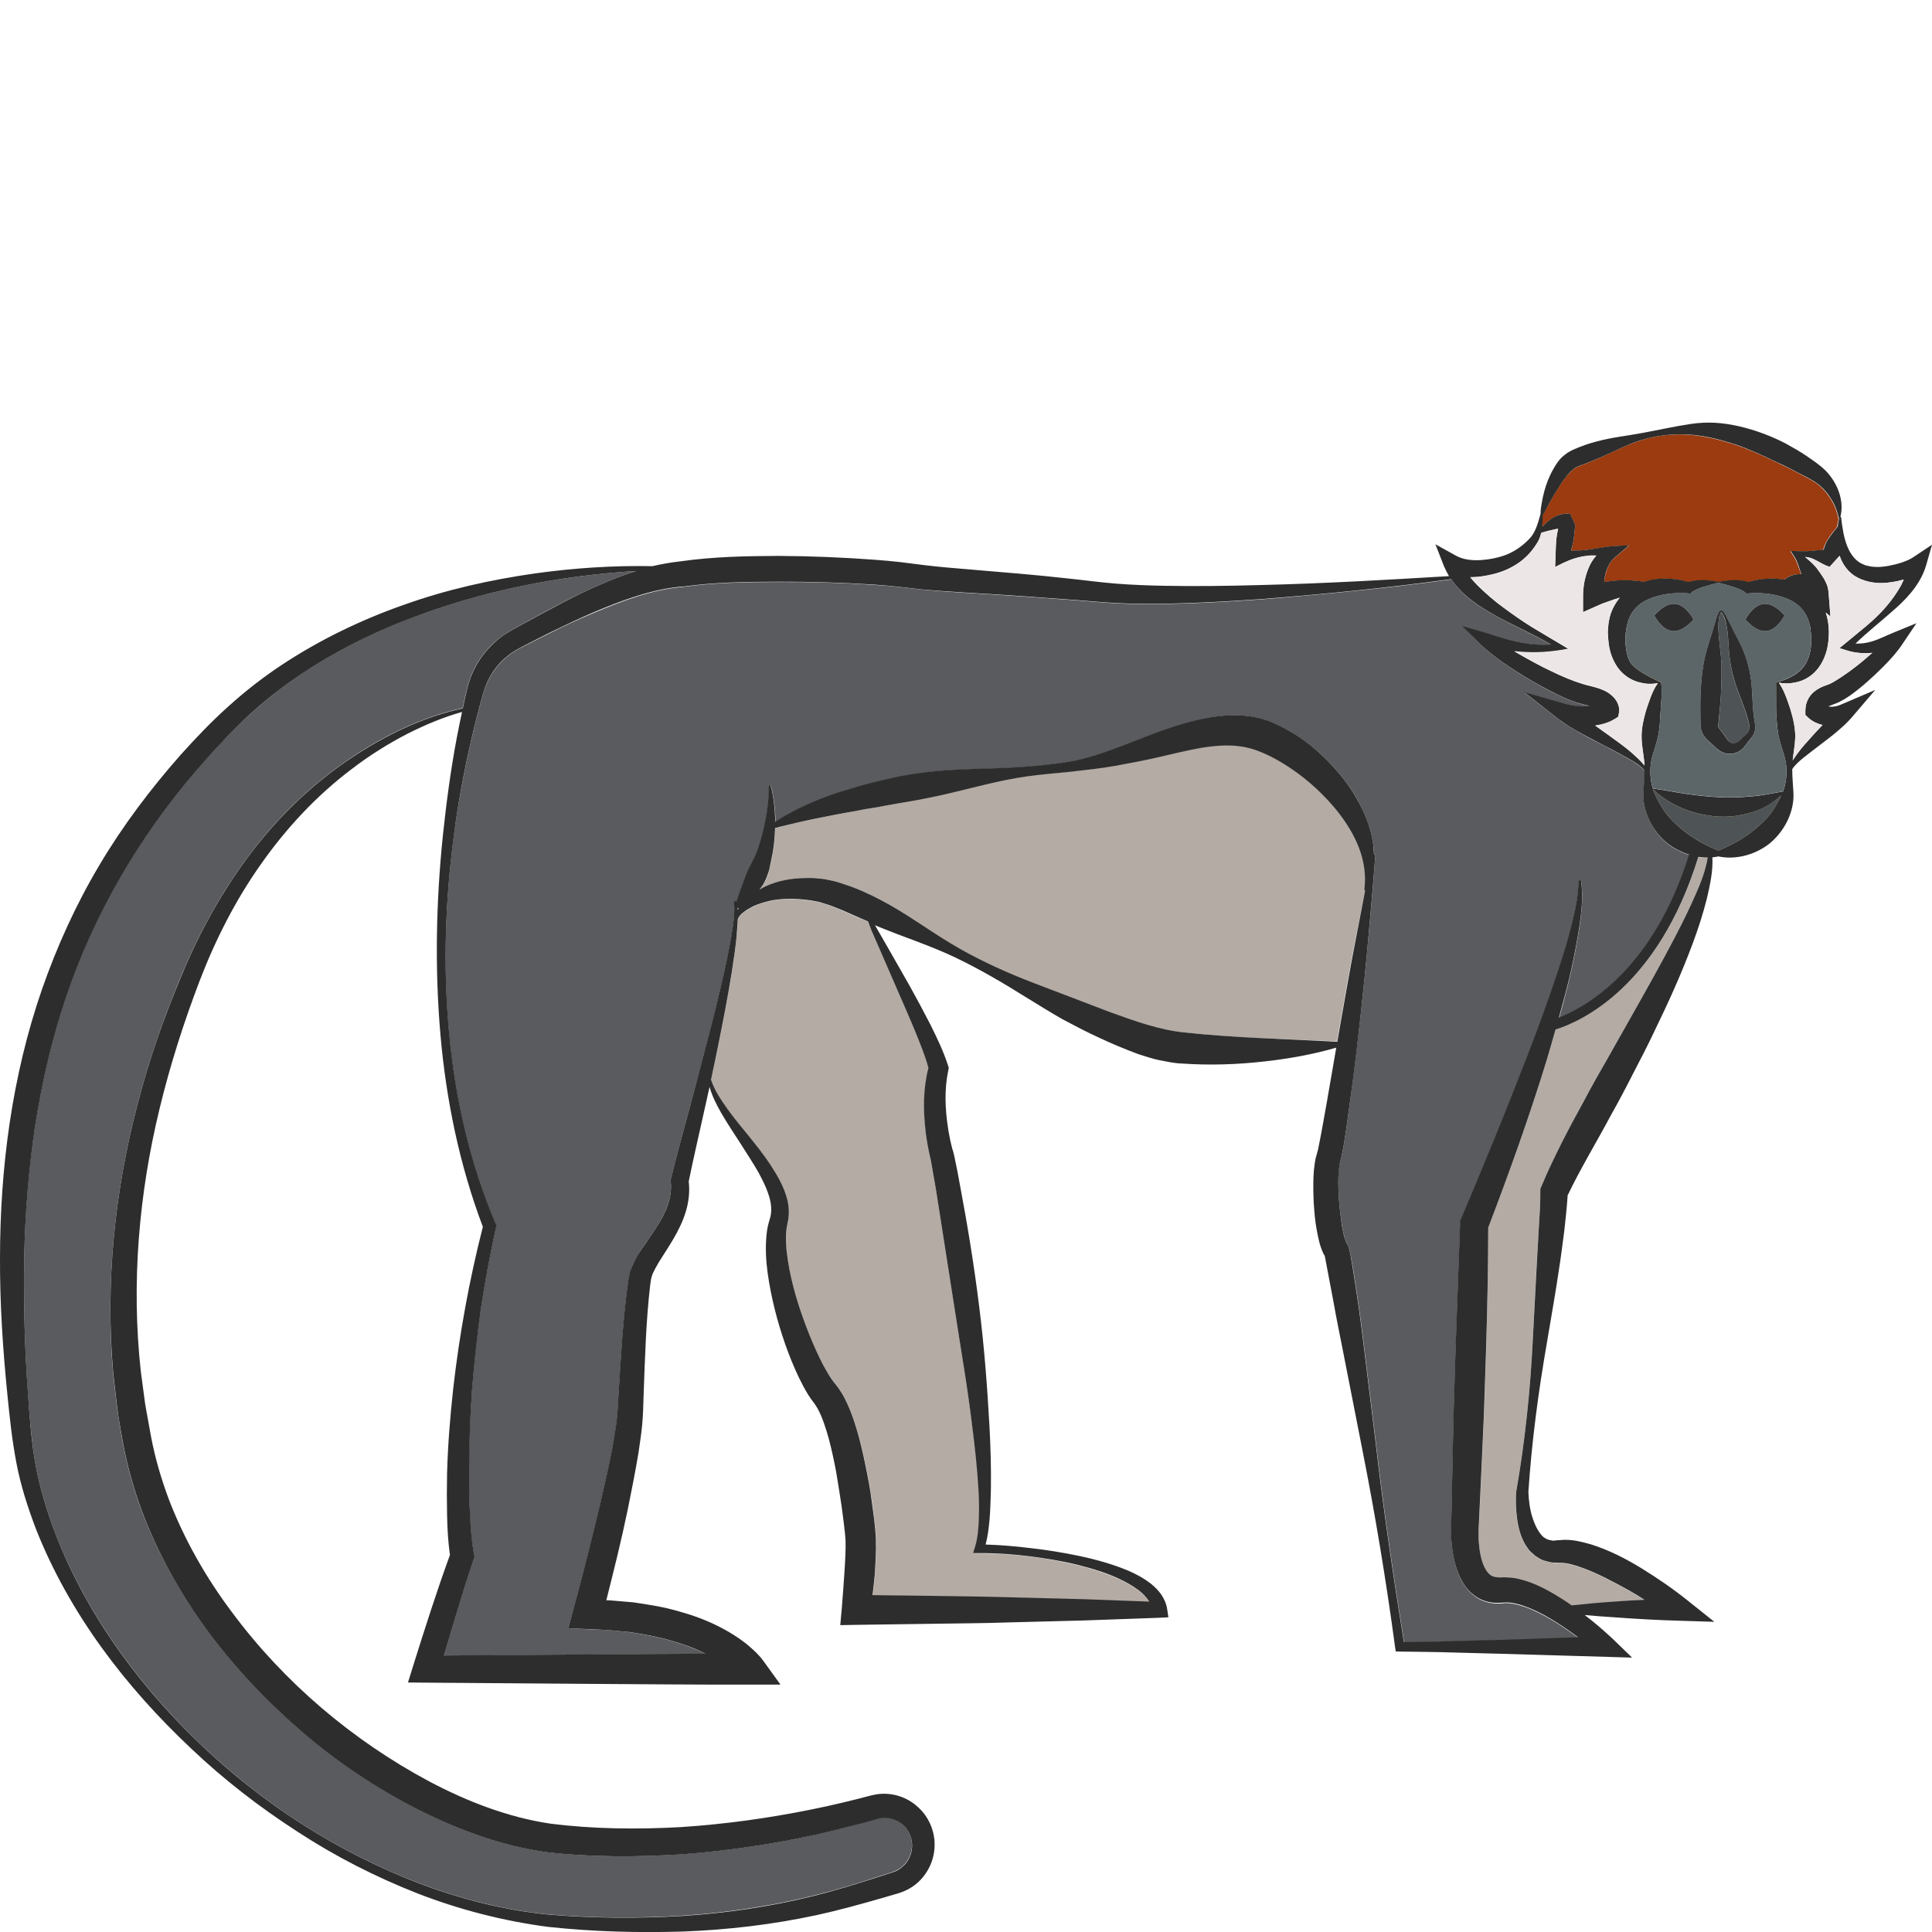 <?xml version="1.0" encoding="utf-8"?>
<!-- Generator: Adobe Illustrator 24.1.2, SVG Export Plug-In . SVG Version: 6.00 Build 0)  -->
<svg version="1.1" id="Layer_1" xmlns="http://www.w3.org/2000/svg" xmlns:xlink="http://www.w3.org/1999/xlink" x="0px" y="0px"
	 viewBox="0 0 128 128" style="enable-background:new 0 0 128 128;" xml:space="preserve">
<style type="text/css">
	.st0{fill:#EDBF7E;}
	.st1{fill:#595B5E;}
	.st2{fill:#B4ABA5;}
	.st3{fill:#9B3B0F;}
	.st4{fill:#4E5456;}
	.st5{fill:none;stroke:#2D2D2D;stroke-width:0;stroke-linecap:round;stroke-linejoin:round;}
	.st6{fill:#2D2D2D;}
	.st7{fill:#EDE6E6;}
	.st8{fill:#5C6568;}
</style>
<g>
	<path class="st0" d="M108.02,43.87c0.34,0.66,1.12,1.12,2.01,1.31C109.84,45.09,108.43,44.51,108.02,43.87z M110.05,45.19
		c0,0-0.01-0.01-0.02-0.01c-0.06,0.02-0.12,0.03-0.19,0.04c-0.37,0.52-0.61,1.3-0.8,1.88c0.19-0.57,0.41-1.15,0.78-1.66
		c0.02-0.03,0.07-0.04,0.1-0.02c0.01,0.01,0.02,0.03,0.02,0.05c0.1,0.63,0.09,1.21,0.07,1.81
		C110.03,46.68,110.15,45.82,110.05,45.19z M117.85,45.23c-0.07-0.01-0.13-0.02-0.19-0.04c0.02,0,0.01,0.74,0.01,1.38
		c0-0.36,0.02-0.72,0.08-1.1c0.01-0.04,0.04-0.07,0.08-0.06c0.02,0,0.03,0.01,0.04,0.03c0.28,0.37,0.47,0.79,0.63,1.2
		C118.34,46.15,118.13,45.62,117.85,45.23z"/>
	<path class="st0" d="M113.84,54.09c-1.61-0.08-3.17-0.7-4.32-1.8c0.01,0.04,0.02,0.09,0.04,0.13c0.21,0.52,0.48,0.98,0.77,1.4
		c0.3,0.42,0.68,0.76,1.07,1.08c0.68,0.59,1.5,1.06,2.46,1.45c0.96-0.39,1.77-0.86,2.46-1.45c0.39-0.33,0.76-0.67,1.07-1.08
		c0.24-0.34,0.45-0.72,0.64-1.13c-0.5,0.45-1.08,0.83-1.73,1.04C115.5,54.01,114.67,54.14,113.84,54.09z"/>
	<path class="st1" d="M2.29,96.66c0.23,1.43,0.63,2.84,1.11,4.21c1.97,5.51,5.49,10.44,9.71,14.52c4.24,4.09,9.29,7.35,14.77,9.42
		c2.74,1.03,5.61,1.75,8.51,2.03c2.91,0.24,5.86,0.26,8.78,0.08c2.92-0.19,5.82-0.62,8.65-1.31c1.42-0.35,2.81-0.77,4.21-1.23
		l1.06-0.34c0.27-0.09,0.5-0.21,0.7-0.39c0.4-0.35,0.64-0.89,0.63-1.41c0-0.52-0.24-1.05-0.64-1.39c-0.39-0.34-0.94-0.5-1.44-0.42
		c-0.2,0.03-0.63,0.17-0.98,0.26L56.29,121c-0.72,0.19-1.45,0.37-2.18,0.53c-2.92,0.66-5.89,1.08-8.88,1.31
		c-3,0.2-5.98,0.22-9.04-0.14c-3.08-0.43-5.97-1.53-8.67-2.91c-2.7-1.39-5.23-3.11-7.53-5.09c-2.31-1.97-4.41-4.19-6.23-6.64
		c-1.81-2.46-3.32-5.16-4.4-8.04c-0.53-1.44-0.95-2.95-1.23-4.45c-0.13-0.75-0.26-1.5-0.37-2.25l-0.26-2.26
		C6.96,84.99,7.6,78.88,9.14,73.05c0.75-2.92,1.77-5.76,2.92-8.53c1.17-2.78,2.63-5.45,4.45-7.86c1.8-2.42,3.99-4.55,6.45-6.25
		c2.34-1.61,4.92-2.89,7.69-3.5c0.1-0.44,0.19-0.88,0.3-1.32c0.28-1.17,0.93-2.26,1.85-3.07c0.44-0.4,1.02-0.74,1.47-0.98l1.43-0.79
		c0.96-0.52,1.93-1.04,2.93-1.51c1.13-0.53,2.3-1.03,3.52-1.41c-5.16,0.31-10.27,1.33-15.06,3.17c-2.73,1.04-5.34,2.39-7.72,4.06
		c-1.19,0.83-2.3,1.77-3.36,2.76l-0.77,0.76l-0.75,0.8c-0.51,0.53-0.98,1.09-1.47,1.63c-3.81,4.43-6.81,9.56-8.67,15.1
		c-0.93,2.77-1.59,5.63-2.04,8.52c-0.43,2.9-0.66,5.84-0.71,8.78c-0.04,2.95,0.03,5.9,0.24,8.85C1.95,93.75,2.07,95.25,2.29,96.66z"
		/>
	<path class="st2" d="M90.26,59.93c0.06-0.32,0.12-0.63,0.19-0.94c-0.04-0.02-0.05-0.06-0.05-0.1c0.24-1.96-0.64-3.68-1.74-5.12
		c-1.14-1.43-2.57-2.64-4.12-3.5c-0.39-0.21-0.78-0.4-1.18-0.55c-0.39-0.15-0.76-0.24-1.17-0.31c-0.81-0.12-1.7-0.04-2.61,0.11
		c-0.91,0.16-1.84,0.39-2.79,0.61c-0.95,0.23-1.92,0.41-2.9,0.58c-0.97,0.18-1.96,0.29-2.95,0.4c-0.99,0.1-1.95,0.16-2.91,0.31
		c-1.93,0.27-3.81,0.83-5.7,1.25c-0.94,0.21-1.89,0.4-2.84,0.55c-0.48,0.07-0.95,0.16-1.42,0.26c-0.48,0.08-0.95,0.16-1.42,0.25
		c-0.95,0.17-1.89,0.36-2.83,0.55c-0.47,0.11-0.94,0.2-1.41,0.32c-0.23,0.06-0.47,0.11-0.7,0.18l-0.35,0.09
		c-0.02,0.55-0.06,1.1-0.16,1.65c-0.06,0.37-0.14,0.75-0.23,1.13c-0.11,0.37-0.24,0.74-0.47,1.05c-0.05,0.09-0.12,0.16-0.18,0.25
		c0.12-0.07,0.24-0.14,0.36-0.2c0.9-0.43,1.9-0.59,2.88-0.58c0.25,0,0.49,0.02,0.73,0.04c0.24,0.01,0.49,0.06,0.74,0.12
		c0.52,0.11,0.94,0.29,1.4,0.44c0.88,0.32,1.71,0.74,2.5,1.19c1.59,0.91,3.05,2.02,4.63,2.9c1.58,0.89,3.23,1.64,4.92,2.28
		l5.03,1.92c1.67,0.61,3.32,1.19,4.92,1.34c3.31,0.37,6.7,0.44,10.15,0.59c0.34-1.93,0.67-3.86,1.03-5.79L90.26,59.93z"/>
	<path class="st3" d="M103.28,34.12c0.21-0.07,0.45-0.12,0.74-0.07l0.34,0.71c0.01-0.02-0.01,0.11-0.01,0.18l-0.03,0.28
		c-0.02,0.19-0.04,0.39-0.07,0.59c-0.04,0.23-0.09,0.45-0.17,0.68c0.35,0,0.7-0.01,1.04-0.06c0.29-0.04,0.57-0.07,0.86-0.12
		c0.29-0.05,0.58-0.1,0.9-0.12l1.07-0.06l-0.95,0.8c-0.34,0.28-0.5,0.65-0.63,1.1c-0.04,0.17-0.07,0.35-0.09,0.54
		c0.03-0.01,0.07-0.01,0.1-0.02c0.36-0.05,0.72-0.09,1.07-0.1c0.36-0.01,0.71,0,1.07,0.05c0.12,0.02,0.25,0.03,0.37,0.06
		c0.5-0.15,1.01-0.23,1.51-0.22c0.49,0.01,0.96,0.07,1.45,0.24c0.15-0.05,0.28-0.09,0.42-0.1c0.2-0.02,0.38-0.03,0.57-0.03
		c0.34,0.01,0.67,0.05,1,0.12c0.33-0.07,0.66-0.11,1-0.12c0.19,0,0.37,0,0.57,0.03c0.14,0.02,0.28,0.05,0.42,0.1
		c0.49-0.17,0.96-0.22,1.45-0.24c0.3-0.01,0.61,0.02,0.91,0.07c0.1-0.08,0.21-0.15,0.33-0.21c0.23-0.11,0.52-0.18,0.81-0.16
		c-0.06-0.16-0.12-0.33-0.18-0.49c-0.08-0.23-0.17-0.47-0.29-0.65l-0.25-0.39l0.39,0.01c0.41,0.01,0.81,0.01,1.23-0.04
		c0.19-0.02,0.38-0.04,0.56-0.05c0.01-0.03,0.02-0.06,0.02-0.09c0.07-0.22,0.16-0.4,0.26-0.57c0.1-0.17,0.21-0.33,0.33-0.48
		c0.11-0.14,0.23-0.27,0.31-0.39c0.03-0.18,0.06-0.35,0.1-0.52c-0.03,0,0.02,0-0.01,0l0-0.01l0-0.01l-0.01-0.02l-0.01-0.05
		l-0.02-0.09l-0.05-0.19c-0.03-0.12-0.07-0.24-0.12-0.36c-0.09-0.23-0.21-0.45-0.34-0.65c-0.26-0.4-0.58-0.75-0.95-1.01
		c-0.35-0.24-0.84-0.47-1.28-0.71c-0.45-0.23-0.9-0.46-1.36-0.67c-0.9-0.44-1.82-0.85-2.76-1.17c-0.95-0.3-1.9-0.54-2.9-0.63
		c-1.01-0.08-2.05,0.01-3.04,0.29c-1,0.27-1.92,0.76-2.86,1.18c-0.47,0.21-0.94,0.4-1.42,0.58c-0.14,0.05-0.2,0.09-0.27,0.12
		c-0.07,0.04-0.15,0.1-0.23,0.16c-0.15,0.14-0.31,0.3-0.46,0.49c-0.29,0.37-0.56,0.8-0.81,1.24l-0.38,0.68l-0.19,0.34l-0.09,0.17
		l-0.05,0.09l-0.02,0.03c0,0.25-0.01,0.51-0.04,0.78c0.17-0.2,0.35-0.38,0.57-0.53C102.9,34.29,103.08,34.2,103.28,34.12z"/>
	<path class="st4" d="M113.86,47.94c-0.01,0.14-0.02,0.1-0.01,0.16c0,0.03,0.01,0.07,0.02,0.1c0,0.01,0.07,0.11,0.14,0.19l0.19,0.25
		c0.11,0.15,0.27,0.39,0.3,0.44c0.07,0.08,0.18,0.14,0.3,0.16c0.13,0.01,0.26-0.02,0.38-0.12c0.16-0.14,0.31-0.28,0.46-0.42
		c0.16-0.14,0.23-0.25,0.26-0.42c0.02-0.08,0.01-0.16-0.01-0.24l-0.07-0.3c-0.2-0.81-0.57-1.59-0.83-2.38
		c-0.26-0.79-0.41-1.61-0.46-2.45c-0.03-0.42-0.04-0.85-0.11-1.26c-0.03-0.21-0.07-0.41-0.14-0.61c-0.03-0.1-0.07-0.19-0.11-0.28
		c-0.04-0.09-0.12-0.18-0.15-0.19c-0.01,0.01-0.08,0.12-0.1,0.21c-0.02,0.1-0.04,0.2-0.05,0.3c-0.02,0.21-0.03,0.41-0.02,0.62
		c0.01,0.42,0.07,0.84,0.11,1.26c0.11,0.84,0.11,1.67,0.08,2.5C114.02,46.28,113.93,47.11,113.86,47.94z"/>
	<path class="st2" d="M103.07,68.2c-0.19,0.67-0.39,1.33-0.59,2c-1.14,3.76-2.48,7.45-3.88,11.12c-0.01,2.79-0.06,5.52-0.14,8.27
		l-0.14,4.21l-0.19,4.21l-0.1,2.1l-0.05,1.05c-0.01,0.2-0.02,0.33-0.02,0.48c0,0.16,0,0.31,0.01,0.47c0.04,0.62,0.15,1.24,0.37,1.71
		c0.11,0.23,0.24,0.41,0.38,0.52c0.13,0.11,0.28,0.16,0.48,0.18c0.05,0.01,0.11,0,0.16,0l0.31-0.01c0.23,0,0.44,0.02,0.65,0.06
		c0.42,0.07,0.8,0.19,1.16,0.33c0.72,0.28,1.37,0.65,1.99,1.04c0.22,0.14,0.44,0.29,0.65,0.44c0.94-0.1,1.88-0.18,2.82-0.25
		c0.67-0.05,1.34-0.09,2.01-0.13c-0.34-0.21-0.68-0.42-1.02-0.61c-1.02-0.57-2.04-1.11-3.07-1.49c-0.5-0.18-1.03-0.34-1.45-0.34
		c-0.04-0.01-0.15-0.01-0.25-0.01l-0.3-0.02c-0.2,0-0.41-0.09-0.61-0.14c-0.2-0.07-0.38-0.2-0.56-0.3
		c-0.15-0.14-0.32-0.27-0.43-0.43c-0.48-0.63-0.65-1.31-0.75-1.95c-0.09-0.65-0.1-1.27-0.05-1.92l0-0.03l0,0
		c0.58-3.28,0.91-6.59,1.09-9.91l0.25-4.98l0.15-2.48c0.04-0.81,0.11-1.67,0.1-2.41l0-0.17l0.07-0.18c0.41-1.05,0.89-1.98,1.36-2.92
		c0.47-0.94,0.96-1.86,1.46-2.78c0.49-0.92,1-1.83,1.52-2.73l1.53-2.71c1.02-1.81,2.04-3.61,3-5.44c0.47-0.92,0.94-1.84,1.35-2.78
		c0.34-0.79,0.66-1.6,0.8-2.44c-0.21,0-0.41-0.01-0.62-0.04C109.85,65.39,104.75,67.67,103.07,68.2z"/>
	<path class="st0" d="M48.86,60.19c0,0.03,0.01,0.06,0.01,0.09c0.03-0.05,0.06-0.1,0.09-0.15C48.92,60.16,48.89,60.18,48.86,60.19z"
		/>
	<path class="st1" d="M36.34,41.99l-1.45,0.73c-0.51,0.25-0.89,0.45-1.28,0.77c-0.75,0.61-1.31,1.45-1.58,2.4
		c-0.3,1.04-0.56,2.09-0.81,3.15c-0.48,2.12-0.89,4.26-1.17,6.42c-0.56,4.32-0.71,8.7-0.3,13.03c0.4,4.33,1.39,8.62,3.08,12.59
		l0.05,0.12l-0.03,0.15c-0.39,1.78-0.74,3.57-1,5.38c-0.26,1.81-0.46,3.62-0.59,5.44c-0.13,1.82-0.19,3.64-0.2,5.45
		c0,0.91,0.02,1.81,0.06,2.71c0.05,0.89,0.12,1.82,0.27,2.61l0.04,0.22l-0.07,0.21c-0.42,1.22-0.8,2.47-1.18,3.72l-0.78,2.6
		l9.57-0.07c2.58-0.02,5.17-0.04,7.76-0.05c-0.72-0.36-1.5-0.65-2.29-0.87c-0.88-0.26-1.8-0.42-2.72-0.56l-1.4-0.14l-1.41-0.06
		l-1.26-0.06l0.33-1.19c0.65-2.38,1.25-4.77,1.82-7.16c0.28-1.2,0.55-2.4,0.78-3.59c0.11-0.6,0.22-1.2,0.28-1.78
		c0.07-0.56,0.09-1.18,0.13-1.8c0.16-2.49,0.28-4.94,0.64-7.49c0.03-0.17,0.05-0.31,0.1-0.51c0.05-0.2,0.12-0.39,0.19-0.56
		c0.15-0.34,0.33-0.63,0.5-0.91c0.36-0.55,0.72-1.03,1.04-1.53c0.64-0.98,1.09-2.02,0.98-3.07l-0.01-0.11l0.02-0.08
		c0.38-1.55,0.8-3.05,1.21-4.57l1.21-4.55c0.4-1.52,0.78-3.04,1.12-4.57c0.17-0.76,0.32-1.53,0.46-2.3c0.12-0.77,0.26-1.55,0.2-2.31
		l0-0.01c0-0.05,0.03-0.1,0.09-0.1c0.04,0,0.06,0.02,0.08,0.05c0.17-0.59,0.39-1.1,0.57-1.63c0.22-0.63,0.62-1.2,0.84-1.86
		c0.44-1.3,0.72-2.72,0.73-4.16v0c0-0.04,0.03-0.06,0.06-0.06c0.03,0,0.05,0.02,0.06,0.05c0.19,0.71,0.27,1.45,0.3,2.2
		c0,0.06-0.01,0.13,0,0.19c0.05-0.04,0.1-0.07,0.16-0.11c0.21-0.14,0.42-0.26,0.64-0.39c0.44-0.24,0.89-0.47,1.34-0.66
		c0.91-0.4,1.85-0.74,2.8-1.02c0.95-0.3,1.91-0.53,2.87-0.73c0.96-0.22,1.94-0.36,2.91-0.46c1.96-0.18,3.94-0.13,5.88-0.29
		c0.97-0.07,1.96-0.17,2.89-0.34c0.94-0.17,1.87-0.44,2.77-0.77c1.81-0.66,3.58-1.46,5.58-1.95c0.99-0.25,2.06-0.42,3.19-0.33
		c0.56,0.04,1.14,0.18,1.66,0.37c0.52,0.19,1,0.43,1.46,0.7c0.92,0.54,1.74,1.21,2.47,1.96c0.73,0.75,1.39,1.56,1.9,2.48
		c0.51,0.91,0.91,1.91,1.07,2.95c0.04,0.24,0.06,0.48,0.07,0.71c0,0,0.01,0,0.01,0c0.05,0.01,0.08,0.05,0.07,0.1v0.01
		c-0.16,2.2-0.37,4.41-0.57,6.62c-0.21,2.2-0.45,4.41-0.72,6.61c-0.13,1.1-0.28,2.2-0.42,3.3l-0.23,1.65
		c-0.08,0.56-0.16,1.08-0.29,1.7c-0.1,0.43-0.14,0.48-0.17,0.73c-0.03,0.23-0.05,0.48-0.05,0.74c-0.01,0.51,0.01,1.04,0.05,1.57
		c0.04,0.53,0.11,1.05,0.19,1.56c0.04,0.25,0.09,0.5,0.15,0.73c0.03,0.11,0.06,0.22,0.1,0.31c0.03,0.08,0.08,0.17,0.06,0.14
		l0.15,0.29l0.11,0.49l0.08,0.42c0.05,0.28,0.1,0.55,0.14,0.83l0.25,1.65c0.17,1.1,0.3,2.2,0.44,3.3l0.81,6.6
		c0.5,4.31,1.14,8.59,1.83,12.88c1.05-0.02,2.1-0.02,3.15-0.06l3.42-0.09l4.98-0.15c-0.61-0.45-1.23-0.88-1.87-1.25
		c-0.57-0.33-1.16-0.63-1.75-0.83c-0.29-0.1-0.58-0.17-0.85-0.21c-0.14-0.02-0.27-0.02-0.39-0.02l-0.21,0.02
		c-0.12,0.01-0.23,0.02-0.36,0.01c-0.49-0.01-1.04-0.17-1.46-0.5c-0.43-0.32-0.7-0.73-0.91-1.12c-0.39-0.8-0.53-1.59-0.6-2.36
		c-0.02-0.19-0.03-0.39-0.03-0.58c-0.01-0.2,0-0.41,0.01-0.57l0.02-1.05l0.04-2.1l0.09-4.21l0.13-4.21l0.3-8.38l0.01-0.21l0.06-0.15
		c1.56-3.64,3.04-7.32,4.48-11.01c0.71-1.85,1.39-3.71,1.99-5.59c0.31-0.94,0.6-1.88,0.84-2.84c0.23-0.96,0.46-1.92,0.46-2.9v-0.01
		c0-0.05,0.04-0.1,0.1-0.09c0.05,0,0.09,0.04,0.09,0.08c0.13,1.02,0.01,2.03-0.13,3.02c-0.15,1-0.35,1.98-0.56,2.96
		c-0.24,1.02-0.5,2.02-0.78,3.02c1.87-0.73,6.25-3.22,8.62-10.8c-0.47-0.14-0.93-0.37-1.34-0.66c-1.05-0.8-1.76-2.15-1.69-3.45
		c0.02-0.52,0.08-1,0.08-1.47c-0.12-0.15-0.3-0.28-0.46-0.4c-0.23-0.16-0.46-0.3-0.71-0.44c-0.49-0.27-0.99-0.54-1.49-0.8
		c-0.5-0.26-1.02-0.51-1.52-0.8c-0.5-0.29-1.01-0.57-1.5-0.95l-2.3-1.79l2.85,0.79c0.44,0.12,0.89,0.18,1.32,0.15
		c0.06,0,0.12-0.02,0.18-0.03c-0.23-0.07-0.5-0.12-0.84-0.22c-0.84-0.28-1.57-0.66-2.3-1.05c-0.72-0.4-1.43-0.81-2.11-1.27
		c-0.68-0.46-1.35-0.93-1.97-1.54l-1.28-1.25l1.66,0.5c0.82,0.25,1.61,0.51,2.41,0.65c0.62,0.12,1.25,0.15,1.87,0.11
		c-1.14-0.66-2.37-1.2-3.57-1.85c-0.68-0.38-1.36-0.78-1.99-1.31c-0.39-0.33-0.76-0.72-1.07-1.17c-4.17,0.57-8.36,0.98-12.56,1.32
		c-2.14,0.15-4.28,0.27-6.44,0.31c-1.08,0.01-2.16,0.01-3.25-0.05c-1.1-0.06-2.15-0.17-3.21-0.24c-2.13-0.16-4.25-0.31-6.39-0.43
		c-1.07-0.07-2.14-0.13-3.23-0.24c-1.11-0.13-2.09-0.25-3.16-0.31c-2.11-0.14-4.23-0.2-6.35-0.19c-2.11,0-4.25,0.04-6.28,0.32
		l-0.04,0.01l-0.02,0c-1.99,0.16-4,0.92-5.96,1.75C38.27,41.05,37.3,41.51,36.34,41.99z"/>
	<path class="st2" d="M57.51,61.07c-0.57-0.24-1.14-0.48-1.69-0.73c-0.39-0.16-0.8-0.35-1.16-0.44c-0.18-0.06-0.37-0.13-0.58-0.16
		c-0.2-0.04-0.41-0.08-0.61-0.1c-0.82-0.11-1.65-0.11-2.46,0.06c-0.4,0.09-0.81,0.21-1.18,0.4c-0.18,0.1-0.37,0.2-0.53,0.33
		c-0.17,0.12-0.32,0.27-0.39,0.44L48.9,60.9c0,0.01-0.01,0.02-0.02,0.02c-0.01,0.42-0.05,0.83-0.09,1.24
		c-0.08,0.79-0.2,1.57-0.32,2.35c-0.25,1.56-0.55,3.1-0.86,4.65c-0.16,0.8-0.33,1.6-0.5,2.4c0.22,0.7,0.64,1.32,1.07,1.92
		c0.45,0.62,0.95,1.22,1.44,1.83c0.49,0.61,0.99,1.22,1.43,1.89c0.44,0.67,0.87,1.39,1.09,2.26c0.11,0.43,0.16,0.92,0.08,1.4
		c-0.05,0.28-0.09,0.4-0.11,0.57c-0.02,0.16-0.03,0.34-0.04,0.51c-0.02,0.7,0.09,1.44,0.23,2.17c0.28,1.47,0.76,2.92,1.32,4.33
		c0.28,0.7,0.59,1.39,0.94,2.04c0.17,0.32,0.36,0.64,0.55,0.92c0.1,0.14,0.19,0.27,0.29,0.38c0.17,0.2,0.32,0.41,0.43,0.61
		c0.46,0.81,0.72,1.6,0.96,2.39c0.23,0.79,0.42,1.57,0.58,2.36c0.16,0.79,0.3,1.57,0.41,2.36c0.11,0.81,0.21,1.55,0.27,2.43
		c0.03,0.9-0.04,1.66-0.09,2.47c-0.04,0.43-0.09,0.86-0.13,1.3l3.95,0.06c1.67,0.03,3.35,0.04,5.02,0.09l5.02,0.13l4.33,0.16
		c-0.11-0.18-0.26-0.36-0.43-0.52c-0.36-0.33-0.81-0.61-1.28-0.85c-0.95-0.48-2-0.8-3.05-1.07c-1.06-0.26-2.14-0.44-3.22-0.58
		c-1.08-0.13-2.18-0.2-3.26-0.2l-0.42,0l0.13-0.42c0.18-0.57,0.23-1.24,0.25-1.89c0.03-0.65,0.01-1.32-0.03-1.98
		c-0.08-1.32-0.22-2.65-0.39-3.97c-0.32-2.64-0.79-5.27-1.19-7.91l-1.24-7.91l-0.34-1.95l-0.02-0.08l-0.03-0.13l-0.06-0.26
		l-0.1-0.52c-0.06-0.35-0.12-0.69-0.15-1.04c-0.15-1.34-0.14-2.72,0.21-4.08c-0.21-0.79-0.57-1.63-0.89-2.46
		c-0.36-0.88-0.75-1.76-1.13-2.64l-1.15-2.65l-0.58-1.33L57.51,61.07z"/>
	<path class="st5" d="M45.02,37.21c0.02,0,0.04,0,0.06-0.01"/>
	<path class="st6" d="M126.63,39.24c0.41-0.5,0.77-1.09,0.97-1.75l0.4-1.4l-1.26,0.84c-0.4,0.26-1.03,0.45-1.62,0.56
		c-0.3,0.05-0.59,0.09-0.86,0.07c-0.13-0.01-0.28-0.01-0.41-0.05c-0.13-0.02-0.26-0.05-0.38-0.11c-0.49-0.18-0.85-0.63-1.08-1.2
		c-0.23-0.57-0.33-1.22-0.41-1.91c0-0.02-0.02-0.05-0.04-0.05c-0.01,0-0.01,0-0.01,0c0.27-1.04-0.17-2.21-0.95-3.03
		c-0.44-0.44-0.88-0.71-1.32-1.02c-0.44-0.3-0.91-0.56-1.38-0.82c-0.95-0.49-1.97-0.87-3.03-1.12c-0.53-0.12-1.07-0.21-1.61-0.24
		c-0.55-0.03-1.11,0-1.64,0.08c-1.06,0.16-2.08,0.39-3.11,0.58c-1.03,0.2-2.09,0.3-3.11,0.58c-0.52,0.13-1.01,0.31-1.5,0.52
		c-0.1,0.04-0.27,0.13-0.42,0.22c-0.15,0.1-0.27,0.21-0.39,0.31c-0.22,0.23-0.39,0.47-0.53,0.73c-0.29,0.49-0.49,1.01-0.63,1.53
		c-0.07,0.26-0.13,0.53-0.17,0.8c-0.03,0.13-0.04,0.26-0.06,0.4c-0.01,0.06-0.01,0.13-0.01,0.2l-0.01,0.1v0.01
		c-0.18,0.63-0.34,1.23-0.73,1.62c-0.42,0.45-0.93,0.81-1.48,1.04c-0.54,0.22-1.18,0.34-1.77,0.38c-0.6,0.03-1.16-0.04-1.63-0.3
		l-1.35-0.75l0.57,1.46c0.1,0.23,0.21,0.44,0.33,0.65c-4.16,0.25-8.31,0.49-12.47,0.59c-2.13,0.06-4.27,0.09-6.39,0.05
		c-1.06-0.02-2.12-0.06-3.16-0.14c-1.03-0.08-2.11-0.23-3.18-0.34c-2.13-0.24-4.27-0.41-6.4-0.59c-1.06-0.09-2.12-0.17-3.17-0.3
		l-1.59-0.2c-0.54-0.06-1.08-0.11-1.62-0.15c-2.16-0.16-4.31-0.25-6.47-0.26c-2.14,0.01-4.28,0.05-6.47,0.36
		c-0.63,0.07-1.25,0.18-1.85,0.32c-2.6-0.05-5.2,0.12-7.78,0.48c-2.94,0.42-5.87,1.07-8.69,2.08c-2.82,0.99-5.54,2.3-8.06,3.96
		c-1.26,0.83-2.45,1.76-3.58,2.78c-1.14,1.02-2.16,2.1-3.17,3.22c-1.99,2.26-3.82,4.68-5.36,7.28c-1.55,2.6-2.81,5.37-3.81,8.24
		C0.79,71.3,0,77.39,0,83.4c-0.01,3.02,0.19,6.01,0.49,9c0.15,1.49,0.3,2.96,0.59,4.49c0.28,1.5,0.75,2.95,1.29,4.38
		c2.23,5.66,5.98,10.52,10.31,14.59c2.17,2.06,4.53,3.88,7.04,5.5c2.49,1.63,5.16,2.99,7.93,4.08c2.78,1.08,5.69,1.83,8.66,2.22
		c2.97,0.32,5.93,0.4,8.92,0.31c2.97-0.11,5.95-0.46,8.88-1.09c1.46-0.32,2.91-0.72,4.33-1.13l1.06-0.31
		c0.44-0.13,0.88-0.35,1.24-0.66c0.72-0.61,1.17-1.55,1.18-2.51c0.02-0.97-0.4-1.93-1.12-2.56c-0.71-0.66-1.71-0.97-2.67-0.84
		c-0.53,0.09-0.8,0.19-1.17,0.28l-1.06,0.26c-0.71,0.17-1.42,0.33-2.13,0.47c-2.86,0.58-5.75,0.98-8.66,1.17
		c-2.89,0.16-5.84,0.13-8.65-0.23c-2.78-0.41-5.5-1.46-8.03-2.8c-5.07-2.71-9.6-6.55-13.05-11.19c-1.73-2.3-3.17-4.83-4.2-7.51
		c-0.5-1.34-0.9-2.71-1.17-4.12l-0.39-2.16l-0.29-2.17c-0.64-5.81-0.14-11.74,1.25-17.45c0.69-2.85,1.59-5.67,2.64-8.42
		c1.05-2.74,2.38-5.36,4.07-7.75c1.68-2.39,3.7-4.56,6.04-6.32c1.16-0.89,2.41-1.67,3.71-2.34c1.14-0.57,2.34-1.08,3.57-1.42
		c-0.12,0.55-0.23,1.12-0.34,1.67c-0.41,2.17-0.7,4.35-0.93,6.53c-0.45,4.38-0.54,8.79-0.16,13.18c0.38,4.33,1.26,8.63,2.81,12.73
		c-0.9,3.53-1.56,7.14-1.97,10.78c-0.2,1.84-0.35,3.69-0.4,5.55c-0.02,0.93-0.02,1.86,0,2.79c0.02,0.87,0.06,1.7,0.19,2.62
		c-0.89,2.44-1.66,4.87-2.43,7.32l-0.35,1.13l1.19,0.01l10.75,0.08c3.59,0.02,7.17,0.06,10.76,0.05h1.98l-1.15-1.59
		c-0.14-0.19-0.22-0.28-0.33-0.39c-0.1-0.12-0.21-0.21-0.31-0.31c-0.21-0.19-0.42-0.38-0.64-0.54c-0.44-0.33-0.9-0.62-1.37-0.87
		c-0.94-0.51-1.93-0.88-2.93-1.15c-0.99-0.3-2.01-0.45-3.02-0.6l-1.51-0.13l-0.28-0.01c0.51-2.02,1.01-4.02,1.43-6.06
		c0.25-1.23,0.49-2.45,0.7-3.7c0.09-0.63,0.19-1.25,0.25-1.9c0.06-0.68,0.07-1.3,0.09-1.91c0.09-2.46,0.16-4.97,0.44-7.34
		c0.02-0.13,0.04-0.3,0.06-0.4c0.02-0.09,0.06-0.2,0.1-0.32c0.1-0.22,0.23-0.46,0.38-0.72c0.31-0.5,0.66-1.02,0.99-1.58
		c0.32-0.55,0.63-1.16,0.83-1.83c0.19-0.63,0.27-1.32,0.19-1.99c0.3-1.49,0.66-3,0.99-4.51c0.13-0.58,0.26-1.17,0.39-1.75
		c0.17,0.61,0.46,1.18,0.77,1.72c0.4,0.69,0.83,1.34,1.26,2c0.42,0.66,0.84,1.3,1.22,1.96c0.36,0.67,0.68,1.34,0.8,2.01
		c0.05,0.33,0.05,0.65-0.02,0.93c-0.03,0.1-0.11,0.35-0.16,0.57c-0.05,0.21-0.08,0.43-0.1,0.65c-0.08,0.87-0.03,1.69,0.08,2.5
		c0.23,1.62,0.63,3.18,1.16,4.7c0.27,0.77,0.57,1.51,0.93,2.26c0.18,0.37,0.38,0.75,0.61,1.12c0.11,0.18,0.25,0.37,0.4,0.56
		c0.07,0.11,0.15,0.22,0.22,0.35c0.3,0.55,0.53,1.27,0.73,1.98c0.19,0.72,0.35,1.46,0.49,2.21c0.13,0.75,0.24,1.51,0.36,2.27
		c0.1,0.75,0.21,1.55,0.26,2.23c0.02,0.67-0.03,1.47-0.08,2.23c-0.05,0.77-0.11,1.54-0.17,2.3l-0.1,1.11l1.07-0.02l5.02-0.07
		c1.68-0.03,3.35-0.03,5.03-0.09l5.02-0.13l5.02-0.18l0.58-0.03l-0.08-0.53c-0.11-0.74-0.58-1.29-1.05-1.67
		c-0.48-0.38-1-0.66-1.53-0.89c-1.06-0.44-2.14-0.74-3.23-0.97c-1.1-0.23-2.19-0.41-3.3-0.53c-0.97-0.12-1.94-0.2-2.92-0.23
		c0.15-0.56,0.21-1.12,0.26-1.66c0.06-0.69,0.07-1.36,0.09-2.04c0.02-1.36-0.02-2.7-0.09-4.05c-0.15-2.69-0.35-5.37-0.69-8.05
		c-0.33-2.66-0.76-5.31-1.26-7.96c-0.12-0.67-0.24-1.31-0.39-2l-0.04-0.16l-0.03-0.12l-0.07-0.22l-0.11-0.46
		c-0.06-0.31-0.13-0.63-0.17-0.94c-0.19-1.25-0.23-2.53,0.02-3.72l0.04-0.2l-0.04-0.13c-0.33-1.02-0.75-1.87-1.18-2.74
		c-0.45-0.87-0.9-1.72-1.37-2.56l-1.43-2.51l-0.72-1.25c-0.05-0.08-0.1-0.17-0.15-0.26c0.09,0.04,0.19,0.08,0.29,0.12
		c1.66,0.68,3.41,1.24,5.04,2.02c1.63,0.78,3.19,1.7,4.74,2.67c0.77,0.47,1.55,0.96,2.34,1.41c0.81,0.43,1.62,0.86,2.46,1.24
		c0.83,0.39,1.69,0.75,2.58,1.08c0.46,0.14,0.9,0.3,1.39,0.4c0.48,0.09,1.01,0.21,1.46,0.22c1.86,0.13,3.7,0.07,5.53-0.14
		c1.6-0.18,3.18-0.46,4.73-0.91c-0.02,0.12-0.04,0.23-0.06,0.35L87.91,73l-0.29,1.62c-0.1,0.52-0.2,1.1-0.3,1.56l-0.04,0.14
		l-0.02,0.08l-0.04,0.14c-0.06,0.19-0.09,0.36-0.11,0.51c-0.05,0.32-0.08,0.63-0.09,0.92c-0.02,0.59-0.01,1.17,0.02,1.75
		c0.04,0.57,0.08,1.15,0.19,1.73c0.05,0.29,0.11,0.58,0.19,0.89c0.04,0.15,0.09,0.31,0.16,0.48c0.05,0.12,0.09,0.24,0.19,0.39
		l0.58,3.06c0.19,1.09,0.42,2.18,0.63,3.26l1.28,6.52c0.86,4.34,1.58,8.71,2.17,13.09l0.04,0.27l0.27,0.01
		c1.14,0.02,2.28,0.02,3.42,0.06l3.42,0.09l6.84,0.2l1.71,0.05l-1.26-1.22c-0.61-0.57-1.23-1.11-1.88-1.6
		c0.65,0.06,1.31,0.11,1.96,0.15c1.46,0.11,2.93,0.19,4.4,0.23l2.23,0.07l-1.78-1.42c-0.97-0.78-1.97-1.46-3.02-2.11
		c-1.06-0.65-2.16-1.22-3.4-1.61c-0.64-0.17-1.28-0.36-2.07-0.27l-0.19,0.01l-0.15,0.02c-0.11,0.02-0.18-0.03-0.27-0.03
		c-0.09-0.01-0.16-0.06-0.25-0.08c-0.07-0.06-0.16-0.09-0.24-0.17c-0.3-0.29-0.54-0.79-0.7-1.31c-0.16-0.51-0.23-1.1-0.25-1.64
		c0.22-3.33,0.66-6.62,1.23-9.9c0.27-1.64,0.57-3.28,0.81-4.93c0.13-0.83,0.23-1.65,0.34-2.48c0.08-0.77,0.17-1.5,0.22-2.33
		c0.82-1.73,1.91-3.52,2.86-5.3c0.51-0.91,1-1.83,1.47-2.76c0.48-0.93,0.97-1.86,1.41-2.8c0.92-1.89,1.79-3.8,2.53-5.79
		c0.37-0.99,0.7-2,0.96-3.04c0.2-0.88,0.41-1.8,0.36-2.71c0.13-0.01,0.27-0.03,0.4-0.06c1.1,0.23,2.32-0.07,3.28-0.77
		c1.05-0.8,1.76-2.15,1.69-3.45c-0.03-0.55-0.08-1.06-0.08-1.56c0.18-0.28,0.45-0.51,0.72-0.74c0.35-0.27,0.7-0.55,1.06-0.82
		c0.36-0.28,0.72-0.54,1.08-0.84c0.35-0.3,0.71-0.6,1.05-0.99l1.59-1.86l-2.29,0.98c-0.26,0.11-0.51,0.15-0.73,0.13
		c-0.02,0-0.04-0.01-0.07-0.02c0.06-0.03,0.11-0.06,0.18-0.08l0.18-0.07c0.1-0.04,0.2-0.07,0.28-0.11c0.66-0.32,1.14-0.72,1.63-1.12
		c0.48-0.41,0.94-0.84,1.38-1.28c0.44-0.45,0.87-0.91,1.24-1.47l0.93-1.38l-1.49,0.61c-0.54,0.22-1.01,0.47-1.51,0.61
		c-0.34,0.1-0.69,0.14-1.04,0.13c0.74-0.72,1.57-1.37,2.36-2.07C125.76,40.17,126.22,39.74,126.63,39.24z M102.21,34.15l0.02-0.03
		l0.04-0.08l0.1-0.18l0.18-0.34l0.38-0.68c0.26-0.43,0.52-0.87,0.82-1.24c0.14-0.19,0.3-0.35,0.45-0.48
		c0.08-0.06,0.16-0.13,0.23-0.16c0.07-0.03,0.13-0.07,0.27-0.12c0.48-0.17,0.95-0.37,1.42-0.57c0.94-0.41,1.86-0.92,2.86-1.18
		c0.99-0.27,2.03-0.37,3.05-0.29c1,0.08,1.95,0.33,2.9,0.63c0.94,0.32,1.85,0.74,2.76,1.18c0.46,0.2,0.9,0.43,1.36,0.67
		c0.44,0.23,0.93,0.46,1.28,0.71c0.37,0.25,0.69,0.6,0.95,1.01c0.13,0.2,0.25,0.41,0.34,0.65c0.05,0.12,0.09,0.24,0.12,0.36
		l0.05,0.19l0.03,0.09l0.01,0.05v0.02l0.01,0.01v0.01c-0.04,0.17-0.07,0.34-0.09,0.51c-0.09,0.12-0.21,0.26-0.31,0.39
		c-0.12,0.15-0.23,0.31-0.34,0.48c-0.1,0.17-0.19,0.35-0.25,0.57c-0.01,0.03-0.02,0.06-0.03,0.09c-0.18,0.01-0.37,0.03-0.56,0.05
		c-0.43,0.06-0.82,0.05-1.23,0.04l-0.39-0.01l0.25,0.39c0.12,0.18,0.21,0.42,0.29,0.66c0.05,0.16,0.11,0.33,0.17,0.49
		c-0.29-0.02-0.58,0.04-0.81,0.16c-0.12,0.05-0.23,0.13-0.33,0.2c-0.31-0.05-0.62-0.08-0.92-0.07c-0.49,0.01-0.95,0.07-1.45,0.23
		c-0.14-0.05-0.28-0.08-0.42-0.1c-0.19-0.02-0.38-0.03-0.57-0.03c-0.34,0.01-0.67,0.05-1,0.12c-0.33-0.07-0.67-0.11-1.01-0.12
		c-0.18,0-0.37,0.01-0.57,0.03c-0.13,0.02-0.27,0.05-0.42,0.1c-0.49-0.16-0.96-0.22-1.45-0.23c-0.5-0.02-1,0.06-1.51,0.22
		c-0.12-0.03-0.24-0.05-0.36-0.06c-0.36-0.04-0.72-0.06-1.08-0.05c-0.35,0.01-0.71,0.05-1.07,0.1c-0.03,0.01-0.07,0.01-0.1,0.02
		c0.02-0.18,0.04-0.36,0.08-0.53c0.13-0.45,0.3-0.82,0.63-1.1l0.95-0.81l-1.06,0.06c-0.33,0.02-0.62,0.08-0.91,0.12
		c-0.29,0.05-0.57,0.09-0.86,0.13c-0.34,0.04-0.68,0.05-1.03,0.05c0.07-0.22,0.13-0.44,0.17-0.68c0.03-0.19,0.05-0.39,0.07-0.58
		l0.03-0.28c0.01-0.07,0.03-0.2,0.01-0.18l-0.33-0.71c-0.3-0.05-0.54,0-0.75,0.07c-0.2,0.07-0.38,0.16-0.54,0.28
		c-0.22,0.15-0.4,0.33-0.57,0.52C102.2,34.67,102.21,34.4,102.21,34.15z M98.18,38.18c0.71-0.11,1.39-0.28,2.04-0.65
		c0.65-0.35,1.18-0.87,1.56-1.47c0.17-0.24,0.27-0.5,0.33-0.77c0.32-0.09,0.63-0.17,0.92-0.23c0.07-0.01,0.13-0.03,0.2-0.04
		l-0.01,0.03c-0.04,0.2-0.07,0.39-0.1,0.58c-0.05,0.39-0.04,0.81-0.06,1.12l-0.03,0.81l0.52-0.26c0.5-0.24,1.05-0.43,1.61-0.48
		c0.19-0.03,0.4-0.03,0.6-0.02c-0.23,0.25-0.4,0.54-0.52,0.84c-0.25,0.6-0.36,1.24-0.36,1.85v1.06l0.97-0.43
		c0.23-0.11,0.53-0.22,0.83-0.32c0.21-0.08,0.42-0.14,0.63-0.21c-0.35,0.43-0.61,0.95-0.7,1.47c-0.07,0.28-0.06,0.55-0.09,0.83
		c0.02,0.27,0.03,0.54,0.07,0.81c0.07,0.54,0.28,1.08,0.6,1.54c0.34,0.46,0.83,0.8,1.34,0.94c0.37,0.11,0.74,0.15,1.1,0.1
		c0.07,0,0.13-0.01,0.19-0.03c0.01,0,0.01,0,0.02,0c-0.37,0.52-0.61,1.3-0.8,1.88c-0.16,0.57-0.3,1.17-0.28,1.77
		c0.01,0.62,0.17,1.23,0.19,1.83c-0.08-0.1-0.16-0.2-0.25-0.29c-0.2-0.21-0.42-0.4-0.64-0.6c-0.44-0.38-0.91-0.71-1.38-1.05
		l-0.99-0.71c0.12-0.01,0.25-0.03,0.37-0.06c0.31-0.08,0.57-0.15,0.93-0.37l0.22-0.14l0.05-0.26c0.03-0.17,0.02-0.2,0.01-0.28
		c0-0.06-0.01-0.12-0.03-0.18c-0.03-0.11-0.07-0.21-0.12-0.3c-0.1-0.17-0.22-0.31-0.34-0.41c-0.23-0.21-0.47-0.32-0.7-0.41
		c-0.46-0.18-0.93-0.25-1.22-0.35c-0.69-0.21-1.42-0.52-2.13-0.87c-0.71-0.33-1.4-0.72-2.09-1.11c-0.1-0.06-0.2-0.12-0.31-0.18
		c0.16,0.02,0.32,0.04,0.49,0.05c0.86,0.06,1.73,0.02,2.58-0.12l0.52-0.09l-0.45-0.27c-0.66-0.4-1.33-0.78-1.98-1.18
		c-0.65-0.4-1.27-0.84-1.88-1.29c-0.61-0.44-1.18-0.94-1.69-1.44c-0.18-0.18-0.35-0.37-0.51-0.56
		C97.67,38.22,97.93,38.22,98.18,38.18z M22.97,50.42c-2.47,1.7-4.65,3.83-6.46,6.25c-1.81,2.41-3.28,5.07-4.44,7.86
		c-1.16,2.76-2.18,5.61-2.93,8.53C7.6,78.88,6.96,85,7.51,91.05l0.26,2.26c0.1,0.76,0.24,1.5,0.37,2.25
		c0.28,1.51,0.7,3.02,1.23,4.46c1.07,2.88,2.58,5.59,4.39,8.05c1.82,2.45,3.92,4.67,6.23,6.65c2.3,1.98,4.83,3.69,7.53,5.08
		c2.71,1.38,5.6,2.48,8.68,2.91c3.05,0.35,6.03,0.33,9.03,0.14c2.99-0.23,5.96-0.66,8.88-1.31c0.73-0.16,1.46-0.34,2.18-0.53
		l1.09-0.29c0.34-0.09,0.77-0.23,0.97-0.26c0.51-0.08,1.05,0.08,1.44,0.41c0.4,0.34,0.64,0.87,0.64,1.39
		c0.01,0.53-0.23,1.07-0.63,1.41c-0.2,0.18-0.43,0.31-0.7,0.39l-1.06,0.34c-1.4,0.45-2.8,0.88-4.21,1.23
		c-2.84,0.7-5.73,1.12-8.66,1.31c-2.91,0.17-5.87,0.15-8.78-0.09c-2.9-0.28-5.76-1-8.51-2.03c-5.48-2.08-10.53-5.33-14.77-9.42
		c-4.23-4.08-7.75-9.02-9.71-14.53c-0.48-1.37-0.88-2.78-1.11-4.21c-0.23-1.42-0.34-2.91-0.44-4.39c-0.22-2.95-0.29-5.91-0.25-8.85
		c0.06-2.94,0.29-5.88,0.72-8.78c0.45-2.89,1.11-5.76,2.04-8.52c1.86-5.54,4.86-10.67,8.67-15.1c0.49-0.54,0.96-1.11,1.47-1.63
		l0.75-0.81l0.77-0.76c1.05-1,2.17-1.93,3.36-2.76c2.37-1.66,4.98-3.01,7.71-4.05c4.8-1.85,9.91-2.87,15.07-3.18
		c-1.23,0.38-2.39,0.88-3.52,1.41c-1,0.48-1.97,1-2.93,1.52l-1.44,0.79c-0.45,0.24-1.03,0.57-1.46,0.98
		c-0.92,0.81-1.57,1.9-1.85,3.07c-0.11,0.44-0.2,0.89-0.3,1.33C27.89,47.53,25.31,48.82,22.97,50.42z M58.34,63.02l1.15,2.65
		c0.38,0.88,0.77,1.75,1.13,2.63c0.33,0.83,0.69,1.67,0.89,2.46c-0.35,1.35-0.35,2.74-0.2,4.07c0.03,0.35,0.09,0.7,0.15,1.05
		l0.1,0.51l0.06,0.26l0.03,0.13l0.02,0.08l0.34,1.95l1.24,7.92c0.4,2.63,0.87,5.26,1.18,7.91c0.17,1.32,0.31,2.64,0.39,3.96
		c0.04,0.67,0.06,1.33,0.03,1.99c-0.02,0.65-0.07,1.31-0.25,1.89l-0.13,0.42h0.42c1.08-0.01,2.18,0.07,3.26,0.2
		c1.09,0.14,2.17,0.31,3.23,0.57c1.05,0.27,2.1,0.58,3.05,1.07c0.47,0.24,0.91,0.51,1.28,0.85c0.17,0.17,0.32,0.34,0.43,0.52
		l-4.33-0.16l-5.02-0.13c-1.68-0.05-3.35-0.06-5.03-0.09l-3.95-0.05c0.05-0.43,0.1-0.87,0.14-1.3c0.05-0.81,0.11-1.56,0.08-2.46
		c-0.05-0.89-0.16-1.62-0.27-2.43c-0.1-0.79-0.25-1.57-0.41-2.36c-0.16-0.79-0.34-1.57-0.57-2.36c-0.24-0.79-0.5-1.57-0.96-2.39
		c-0.12-0.2-0.26-0.41-0.43-0.62c-0.09-0.11-0.19-0.23-0.29-0.38c-0.19-0.27-0.37-0.6-0.55-0.92c-0.34-0.65-0.65-1.34-0.93-2.04
		c-0.56-1.4-1.04-2.86-1.32-4.33c-0.14-0.74-0.24-1.47-0.23-2.18c0.01-0.17,0.02-0.34,0.04-0.5c0.02-0.17,0.06-0.29,0.11-0.57
		c0.08-0.48,0.04-0.97-0.07-1.4c-0.23-0.87-0.66-1.58-1.1-2.26c-0.44-0.67-0.94-1.29-1.43-1.9c-0.49-0.6-0.99-1.2-1.44-1.83
		c-0.43-0.61-0.85-1.22-1.07-1.92c0.17-0.8,0.34-1.59,0.5-2.4c0.31-1.54,0.61-3.09,0.86-4.65c0.12-0.78,0.24-1.55,0.32-2.34
		c0.03-0.41,0.07-0.83,0.09-1.24c0-0.01,0.02-0.02,0.02-0.03l0.01-0.03c0.06-0.16,0.22-0.31,0.39-0.43
		c0.16-0.13,0.35-0.23,0.53-0.33c0.37-0.19,0.78-0.3,1.18-0.4c0.81-0.17,1.64-0.16,2.46-0.06c0.2,0.02,0.4,0.06,0.61,0.1
		c0.21,0.03,0.39,0.1,0.58,0.16c0.36,0.09,0.77,0.28,1.16,0.43c0.55,0.25,1.12,0.49,1.69,0.74l0.25,0.64L58.34,63.02z M48.86,60.19
		c0.03-0.01,0.06-0.03,0.1-0.05c-0.03,0.05-0.06,0.09-0.09,0.15C48.87,60.26,48.86,60.22,48.86,60.19z M78.45,68.4
		c-1.6-0.16-3.25-0.74-4.92-1.35l-5.03-1.92c-1.7-0.65-3.35-1.39-4.92-2.28c-1.58-0.89-3.05-2-4.64-2.9
		c-0.8-0.45-1.62-0.86-2.5-1.19c-0.46-0.15-0.88-0.33-1.4-0.43c-0.25-0.06-0.5-0.11-0.74-0.12c-0.25-0.03-0.49-0.05-0.74-0.04
		c-0.98-0.01-1.98,0.14-2.88,0.57c-0.13,0.06-0.24,0.13-0.36,0.2c0.05-0.08,0.12-0.16,0.17-0.24c0.23-0.32,0.35-0.69,0.47-1.06
		c0.08-0.37,0.16-0.75,0.23-1.13c0.1-0.54,0.14-1.1,0.16-1.65l0.35-0.09c0.23-0.06,0.47-0.11,0.7-0.17
		c0.47-0.12,0.94-0.21,1.41-0.32c0.95-0.19,1.88-0.38,2.83-0.54c0.47-0.1,0.95-0.18,1.42-0.25c0.48-0.09,0.95-0.18,1.42-0.26
		c0.95-0.15,1.9-0.33,2.85-0.54c1.89-0.42,3.77-0.98,5.7-1.25c0.97-0.14,1.92-0.21,2.91-0.31c0.98-0.11,1.97-0.22,2.95-0.39
		c0.97-0.18,1.95-0.36,2.89-0.58c0.95-0.22,1.88-0.45,2.79-0.61c0.91-0.15,1.8-0.22,2.61-0.1c0.41,0.06,0.78,0.15,1.17,0.3
		c0.4,0.15,0.79,0.34,1.18,0.55c1.55,0.86,2.98,2.07,4.12,3.5c1.11,1.43,1.99,3.16,1.74,5.12c0,0.03,0.02,0.07,0.05,0.09
		c-0.06,0.32-0.12,0.64-0.18,0.95l-0.63,3.27c-0.36,1.93-0.69,3.85-1.03,5.79C85.15,68.83,81.76,68.76,78.45,68.4z M99.58,108.64
		l-3.42,0.09c-1.05,0.04-2.1,0.04-3.15,0.06c-0.69-4.29-1.33-8.56-1.83-12.88l-0.81-6.6c-0.14-1.1-0.27-2.2-0.44-3.3l-0.25-1.64
		c-0.04-0.28-0.09-0.55-0.14-0.84l-0.07-0.41l-0.11-0.49l-0.15-0.28c-0.01-0.02-0.03-0.08-0.06-0.14c-0.03-0.08-0.06-0.19-0.1-0.3
		c-0.06-0.23-0.1-0.48-0.15-0.74c-0.07-0.5-0.14-1.03-0.18-1.56c-0.04-0.52-0.06-1.06-0.05-1.57c0.01-0.25,0.03-0.5,0.06-0.74
		c0.03-0.24,0.06-0.3,0.16-0.73c0.13-0.61,0.21-1.14,0.29-1.69l0.23-1.65c0.15-1.1,0.3-2.2,0.43-3.3c0.26-2.2,0.5-4.41,0.71-6.61
		c0.2-2.21,0.4-4.42,0.57-6.63c0-0.05-0.03-0.09-0.07-0.1c-0.01,0-0.01,0-0.02,0c-0.01-0.24-0.03-0.48-0.06-0.72
		c-0.16-1.05-0.56-2.05-1.08-2.95c-0.51-0.92-1.17-1.73-1.9-2.48s-1.54-1.42-2.47-1.96c-0.46-0.27-0.94-0.51-1.46-0.71
		c-0.52-0.19-1.11-0.32-1.67-0.36c-1.12-0.09-2.19,0.08-3.18,0.32c-2,0.48-3.77,1.29-5.58,1.95c-0.91,0.33-1.83,0.61-2.78,0.78
		c-0.93,0.16-1.92,0.26-2.89,0.33c-1.94,0.16-3.92,0.11-5.88,0.29c-0.98,0.1-1.95,0.23-2.91,0.45c-0.97,0.21-1.93,0.44-2.87,0.74
		c-0.95,0.27-1.89,0.61-2.8,1.02c-0.46,0.2-0.9,0.42-1.34,0.67c-0.22,0.12-0.44,0.25-0.65,0.39c-0.05,0.03-0.1,0.07-0.15,0.1
		c0-0.06,0.01-0.13,0-0.19c-0.03-0.75-0.1-1.48-0.3-2.2c-0.01-0.02-0.03-0.04-0.06-0.04c-0.03,0-0.06,0.03-0.06,0.06
		c-0.01,1.44-0.29,2.85-0.73,4.16c-0.22,0.66-0.62,1.22-0.84,1.86c-0.18,0.52-0.4,1.04-0.57,1.62c-0.02-0.02-0.05-0.04-0.08-0.04
		c-0.05,0-0.09,0.05-0.09,0.1v0.01c0.07,0.76-0.07,1.54-0.19,2.31c-0.14,0.77-0.29,1.53-0.46,2.3c-0.34,1.52-0.72,3.05-1.12,4.57
		l-1.2,4.55c-0.41,1.51-0.83,3.02-1.21,4.57l-0.02,0.09l0.01,0.11c0.11,1.06-0.33,2.09-0.98,3.07c-0.32,0.5-0.68,0.99-1.04,1.53
		c-0.18,0.27-0.35,0.56-0.5,0.91c-0.08,0.17-0.15,0.35-0.2,0.55c-0.05,0.2-0.07,0.34-0.1,0.51c-0.36,2.55-0.48,5-0.64,7.49
		c-0.04,0.63-0.06,1.24-0.13,1.81c-0.07,0.57-0.18,1.18-0.28,1.77c-0.23,1.19-0.5,2.39-0.78,3.59c-0.57,2.39-1.17,4.79-1.82,7.17
		l-0.32,1.19l1.26,0.05l1.41,0.07l1.4,0.13c0.92,0.14,1.84,0.3,2.72,0.56c0.79,0.22,1.57,0.5,2.29,0.87
		c-2.58,0.01-5.17,0.03-7.76,0.05l-9.56,0.07l0.78-2.6c0.38-1.25,0.76-2.5,1.18-3.72l0.07-0.21l-0.04-0.22
		c-0.15-0.8-0.22-1.72-0.26-2.61c-0.05-0.9-0.07-1.81-0.06-2.71c0.01-1.82,0.06-3.64,0.19-5.46c0.14-1.81,0.34-3.63,0.59-5.44
		c0.27-1.81,0.61-3.6,1-5.37l0.04-0.15l-0.06-0.12c-1.69-3.97-2.68-8.26-3.08-12.6c-0.41-4.34-0.27-8.71,0.3-13.03
		c0.27-2.16,0.68-4.31,1.16-6.42c0.25-1.06,0.51-2.11,0.81-3.15c0.27-0.95,0.83-1.8,1.58-2.4c0.38-0.31,0.76-0.51,1.27-0.77
		l1.45-0.74c0.97-0.47,1.94-0.94,2.92-1.36c1.96-0.83,3.97-1.58,5.96-1.74h0.06c2.03-0.28,4.17-0.32,6.28-0.32
		c2.11-0.01,4.24,0.06,6.35,0.19c1.07,0.07,2.06,0.19,3.16,0.32c1.09,0.1,2.16,0.16,3.23,0.23c2.14,0.12,4.26,0.27,6.39,0.43
		c1.07,0.07,2.11,0.18,3.21,0.24c1.09,0.06,2.17,0.06,3.25,0.05c2.15-0.04,4.3-0.16,6.44-0.31c4.2-0.33,8.39-0.75,12.56-1.32
		c0.31,0.45,0.68,0.84,1.07,1.17c0.62,0.52,1.3,0.93,1.98,1.31c1.2,0.65,2.43,1.18,3.57,1.85c-0.63,0.04-1.26,0.01-1.87-0.11
		c-0.81-0.14-1.6-0.4-2.42-0.66l-1.66-0.49l1.28,1.25c0.63,0.6,1.29,1.08,1.97,1.53c0.69,0.46,1.39,0.88,2.11,1.27
		c0.73,0.39,1.46,0.78,2.3,1.06c0.34,0.1,0.61,0.15,0.84,0.22c-0.06,0.01-0.12,0.03-0.18,0.03c-0.42,0.02-0.87-0.03-1.32-0.15
		l-2.84-0.8l2.3,1.8c0.5,0.38,1,0.67,1.51,0.95c0.5,0.28,1.01,0.53,1.51,0.8c0.51,0.25,1,0.53,1.5,0.8
		c0.24,0.13,0.48,0.28,0.71,0.43c0.16,0.13,0.34,0.25,0.45,0.4c0,0.47-0.05,0.95-0.07,1.47c-0.07,1.3,0.63,2.65,1.69,3.45
		c0.4,0.29,0.86,0.52,1.33,0.67c-2.37,7.58-6.75,10.06-8.62,10.8c0.28-1.01,0.55-2.01,0.79-3.03c0.21-0.98,0.41-1.97,0.56-2.95
		c0.15-1,0.26-2.01,0.13-3.03c0-0.05-0.04-0.08-0.09-0.08c-0.05,0-0.1,0.04-0.1,0.09v0.01c0,0.98-0.23,1.95-0.46,2.89
		c-0.24,0.96-0.53,1.91-0.84,2.84c-0.61,1.88-1.29,3.74-2,5.59c-1.43,3.69-2.92,7.36-4.47,11l-0.07,0.15v0.21l-0.3,8.38l-0.13,4.22
		l-0.09,4.21l-0.04,2.11l-0.03,1.05c0,0.15-0.01,0.37,0,0.56c0,0.2,0.01,0.39,0.03,0.58c0.07,0.78,0.21,1.56,0.6,2.36
		c0.2,0.39,0.48,0.81,0.91,1.12c0.41,0.32,0.96,0.49,1.45,0.49c0.13,0.01,0.24,0,0.36-0.01l0.21-0.01c0.12-0.01,0.25,0,0.38,0.01
		c0.28,0.04,0.57,0.11,0.86,0.21c0.58,0.2,1.17,0.49,1.75,0.83c0.63,0.37,1.26,0.8,1.86,1.25L99.58,108.64z M112.34,59.26
		c-0.41,0.94-0.87,1.86-1.34,2.77c-0.96,1.84-1.98,3.64-3,5.45l-1.53,2.71c-0.52,0.9-1.03,1.8-1.52,2.73c-0.5,0.91-1,1.84-1.47,2.77
		c-0.47,0.95-0.94,1.88-1.36,2.92l-0.07,0.17v0.17c0.01,0.75-0.05,1.6-0.1,2.42l-0.14,2.48l-0.26,4.98
		c-0.17,3.32-0.51,6.63-1.08,9.9v0.01l-0.01,0.02c-0.05,0.66-0.03,1.27,0.06,1.93c0.1,0.65,0.27,1.33,0.75,1.96
		c0.11,0.15,0.28,0.28,0.43,0.42c0.18,0.11,0.36,0.24,0.56,0.31c0.19,0.05,0.41,0.13,0.6,0.14l0.3,0.01
		c0.11,0.01,0.22,0.01,0.25,0.01c0.42,0,0.96,0.16,1.45,0.34c1.03,0.38,2.06,0.93,3.07,1.49c0.34,0.19,0.68,0.4,1.02,0.62
		c-0.67,0.03-1.34,0.07-2,0.12c-0.94,0.06-1.88,0.15-2.82,0.25c-0.22-0.15-0.43-0.3-0.66-0.44c-0.61-0.39-1.26-0.76-1.98-1.04
		c-0.37-0.14-0.75-0.26-1.16-0.33c-0.21-0.03-0.43-0.05-0.66-0.05l-0.31,0.01c-0.05-0.01-0.12,0-0.16-0.01
		c-0.21-0.02-0.35-0.06-0.49-0.18c-0.13-0.1-0.26-0.28-0.37-0.51c-0.22-0.46-0.33-1.09-0.37-1.7c-0.01-0.16-0.01-0.31-0.01-0.47
		c0-0.15,0-0.28,0.01-0.48l0.05-1.05l0.1-2.11l0.19-4.2l0.14-4.2c0.09-2.75,0.14-5.49,0.15-8.27c1.4-3.67,2.73-7.36,3.88-11.12
		c0.2-0.67,0.39-1.33,0.58-2c1.69-0.53,6.79-2.81,9.46-11.44c0.21,0.03,0.41,0.05,0.62,0.04C113,57.66,112.69,58.47,112.34,59.26z
		 M117.37,53.82c-0.3,0.41-0.68,0.76-1.07,1.09c-0.68,0.58-1.49,1.05-2.45,1.44c-0.96-0.39-1.77-0.86-2.46-1.44
		c-0.39-0.33-0.76-0.68-1.06-1.09c-0.29-0.42-0.56-0.88-0.77-1.4c-0.02-0.04-0.03-0.08-0.04-0.12c1.15,1.09,2.71,1.7,4.32,1.8
		c0.83,0.05,1.66-0.08,2.44-0.35c0.65-0.22,1.23-0.59,1.73-1.05C117.82,53.1,117.61,53.47,117.37,53.82z M118.14,52.42
		c0,0.01-0.01,0.01-0.01,0.02c-0.74,0.12-1.4,0.28-2.08,0.32c-0.72,0.07-1.43,0.1-2.15,0.06c-0.71-0.04-1.43-0.11-2.17-0.22
		c-0.72-0.1-1.44-0.26-2.23-0.36c-0.14-0.47-0.19-1.01-0.14-1.52c0.05-0.58,0.3-1.15,0.44-1.71c0.15-0.56,0.18-1.14,0.21-1.72
		c0.02-0.6,0.14-1.45,0.04-2.08c0,0-0.01-0.01-0.02-0.01c-0.19-0.09-1.6-0.68-2.01-1.31c-0.03-0.05-0.05-0.09-0.07-0.13
		c-0.17-0.36-0.23-0.77-0.26-1.18c-0.01-0.21,0.01-0.43,0.02-0.65c0.05-0.19,0.04-0.41,0.11-0.6c0.19-0.77,0.67-1.32,1.42-1.64
		c0.73-0.32,1.69-0.44,2.51-0.38l0.24,0.02l0.07-0.06c0.07-0.08,0.22-0.15,0.36-0.22c0.15-0.07,0.32-0.13,0.48-0.18
		c0.31-0.09,0.63-0.18,0.95-0.26c0.32,0.08,0.64,0.17,0.94,0.26c0.17,0.05,0.33,0.11,0.48,0.18c0.15,0.07,0.29,0.14,0.37,0.22
		l0.06,0.06l0.24-0.02c0.83-0.06,1.79,0.06,2.51,0.38c0.76,0.32,1.24,0.88,1.43,1.64c0.07,0.18,0.06,0.4,0.1,0.6
		c0.01,0.21,0.03,0.43,0.02,0.65c-0.02,0.41-0.09,0.82-0.26,1.18c-0.31,0.73-1.12,1.24-2.08,1.44c0.02,0,0.01,0.74,0.01,1.38
		c0,0.27,0,0.52,0.01,0.71c0.04,0.58,0.07,1.16,0.21,1.72c0.14,0.56,0.39,1.13,0.45,1.71C118.39,51.29,118.33,51.9,118.14,52.42z
		 M123.63,41.49l-1.43,1.18l-0.33,0.27l0.45,0.14c0.54,0.18,1.14,0.23,1.73,0.17c-0.02,0.01-0.03,0.03-0.05,0.04
		c-0.44,0.39-0.9,0.78-1.37,1.12c-0.47,0.34-0.97,0.69-1.4,0.9c-0.31,0.14-1.65,0.41-1.62,1.86v0.2l0.16,0.15
		c0.26,0.24,0.44,0.33,0.68,0.42c0.1,0.04,0.2,0.07,0.3,0.09c-0.24,0.26-0.5,0.52-0.74,0.8c-0.31,0.34-0.62,0.68-0.9,1.06
		c-0.11,0.15-0.23,0.32-0.34,0.49c0.05-0.49,0.15-1,0.17-1.51c0.01-0.6-0.12-1.2-0.29-1.77c-0.04-0.14-0.09-0.3-0.15-0.46
		c-0.16-0.48-0.37-1.02-0.65-1.41c0.01,0,0.01,0,0.02,0c0.06,0.01,0.12,0.02,0.19,0.03c0.36,0.04,0.73,0.01,1.11-0.1
		c0.5-0.14,0.99-0.47,1.33-0.94c0.33-0.46,0.53-1,0.61-1.54c0.04-0.26,0.05-0.53,0.06-0.81c-0.02-0.27-0.02-0.54-0.09-0.83
		c-0.03-0.15-0.07-0.31-0.12-0.46l0.31,0.26l-0.12-1.56c-0.04-0.52-0.2-0.72-0.33-0.98c-0.15-0.23-0.29-0.44-0.46-0.66
		c-0.16-0.2-0.35-0.38-0.55-0.55l-0.22-0.19c0.2,0.01,0.4,0.06,0.58,0.15c0.35,0.16,0.67,0.4,1.05,0.5l0.66-0.73
		c0.19,0.57,0.58,1.13,1.16,1.43c0.72,0.39,1.55,0.44,2.26,0.32c0.28-0.04,0.55-0.1,0.83-0.18c-0.06,0.13-0.11,0.25-0.17,0.37
		c-0.28,0.51-0.63,1-1.02,1.45C124.54,40.69,124.09,41.1,123.63,41.49z"/>
	<path class="st4" d="M118.01,52.69c-0.19,0.41-0.4,0.79-0.64,1.13c-0.3,0.41-0.68,0.76-1.07,1.09c-0.68,0.58-1.49,1.05-2.45,1.44
		c-0.96-0.39-1.77-0.86-2.46-1.44c-0.39-0.33-0.76-0.68-1.06-1.09c-0.29-0.42-0.56-0.88-0.77-1.4c-0.02-0.04-0.03-0.08-0.04-0.12
		c1.15,1.09,2.71,1.7,4.32,1.8c0.83,0.05,1.66-0.08,2.44-0.35C116.93,53.51,117.51,53.14,118.01,52.69z"/>
	<path class="st7" d="M126.13,38.4c-0.06,0.13-0.11,0.25-0.17,0.37c-0.28,0.51-0.63,1-1.02,1.45c-0.4,0.46-0.85,0.88-1.31,1.27
		l-1.43,1.18l-0.33,0.27l0.45,0.14c0.54,0.18,1.14,0.23,1.73,0.17c-0.02,0.01-0.03,0.03-0.05,0.04c-0.44,0.39-0.9,0.78-1.37,1.12
		c-0.47,0.34-0.97,0.69-1.4,0.9c-0.31,0.14-1.65,0.41-1.62,1.86v0.2l0.16,0.15c0.26,0.24,0.44,0.33,0.68,0.42
		c0.1,0.04,0.2,0.07,0.3,0.09c-0.24,0.26-0.5,0.52-0.74,0.8c-0.31,0.34-0.62,0.68-0.9,1.06c-0.11,0.15-0.23,0.32-0.34,0.49
		c0.05-0.49,0.15-1,0.17-1.51c0.01-0.6-0.12-1.2-0.29-1.77c-0.04-0.14-0.09-0.3-0.15-0.46c-0.16-0.48-0.37-1.02-0.65-1.41
		c0.01,0,0.01,0,0.02,0c0.06,0.01,0.12,0.02,0.19,0.03c0.36,0.04,0.73,0.01,1.11-0.1c0.5-0.14,0.99-0.47,1.33-0.94
		c0.33-0.46,0.53-1,0.61-1.54c0.04-0.26,0.05-0.53,0.06-0.81c-0.02-0.27-0.02-0.54-0.09-0.83c-0.03-0.15-0.07-0.31-0.12-0.46
		l0.31,0.26l-0.12-1.56c-0.04-0.52-0.2-0.72-0.33-0.98c-0.15-0.23-0.29-0.44-0.46-0.66c-0.16-0.2-0.35-0.38-0.55-0.55l-0.22-0.19
		c0.2,0.01,0.4,0.06,0.58,0.15c0.35,0.16,0.67,0.4,1.05,0.5l0.66-0.73c0.19,0.57,0.58,1.13,1.16,1.43c0.72,0.39,1.55,0.44,2.26,0.32
		C125.58,38.54,125.85,38.48,126.13,38.4z"/>
	<path class="st8" d="M119.98,41.92c-0.04-0.19-0.03-0.41-0.1-0.6c-0.19-0.77-0.67-1.32-1.43-1.64c-0.72-0.32-1.68-0.44-2.51-0.38
		l-0.24,0.02l-0.06-0.06c-0.08-0.08-0.22-0.15-0.37-0.22c-0.15-0.07-0.31-0.13-0.48-0.18c-0.3-0.09-0.62-0.18-0.94-0.26
		c-0.32,0.08-0.64,0.17-0.95,0.26c-0.16,0.05-0.33,0.11-0.48,0.18c-0.14,0.07-0.29,0.14-0.36,0.22l-0.07,0.06l-0.24-0.02
		c-0.82-0.06-1.78,0.06-2.51,0.38c-0.75,0.32-1.23,0.88-1.42,1.64c-0.07,0.18-0.06,0.4-0.11,0.6c-0.01,0.21-0.03,0.43-0.02,0.65
		c0.03,0.41,0.09,0.82,0.26,1.18c0.02,0.04,0.04,0.08,0.07,0.13c0.41,0.64,1.82,1.22,2.01,1.31c0.01,0,0.02,0.01,0.02,0.01
		c0.1,0.63-0.02,1.48-0.04,2.08c-0.03,0.58-0.06,1.16-0.21,1.72c-0.14,0.56-0.39,1.13-0.44,1.71c-0.05,0.51,0,1.05,0.14,1.52
		c0.79,0.1,1.51,0.26,2.23,0.36c0.74,0.11,1.46,0.18,2.17,0.22c0.72,0.04,1.43,0.01,2.15-0.06c0.68-0.04,1.34-0.2,2.08-0.32
		c0-0.01,0.01-0.01,0.01-0.02c0.19-0.51,0.25-1.13,0.2-1.7c-0.06-0.58-0.31-1.15-0.45-1.71c-0.14-0.56-0.17-1.14-0.21-1.72
		c-0.01-0.18-0.01-0.43-0.01-0.71c0-0.65,0.01-1.38-0.01-1.38c0.96-0.2,1.77-0.72,2.08-1.44c0.17-0.36,0.24-0.77,0.26-1.18
		C120.01,42.35,119.99,42.13,119.98,41.92z M110.81,41.81c-0.72-0.07-1.21-1.03-1.21-1.03s0.67-0.84,1.39-0.77
		c0.71,0.07,1.21,1.03,1.21,1.03S111.53,41.88,110.81,41.81z M115.95,48.99c-0.13,0.16-0.26,0.32-0.38,0.49
		c-0.16,0.2-0.41,0.39-0.69,0.44c-0.29,0.07-0.61,0.03-0.88-0.13c-0.31-0.2-0.39-0.32-0.56-0.46l-0.23-0.21
		c-0.07-0.07-0.15-0.13-0.27-0.28c-0.1-0.14-0.18-0.3-0.23-0.47c-0.02-0.08-0.03-0.17-0.04-0.26c-0.01-0.1-0.01-0.16-0.01-0.2
		c-0.01-0.85-0.03-1.68,0.04-2.52c0.06-0.84,0.17-1.68,0.43-2.5l0.38-1.24l0.18-0.61c0.03-0.1,0.06-0.2,0.1-0.3
		c0.06-0.09,0.04-0.22,0.23-0.29c0.18,0.04,0.21,0.16,0.27,0.25c0.06,0.09,0.1,0.19,0.15,0.28l0.29,0.57l0.58,1.15
		c0.38,0.78,0.61,1.58,0.71,2.43c0.1,0.84,0.07,1.69,0.2,2.52l0.05,0.31c0.02,0.12,0.03,0.25,0.01,0.38
		C116.26,48.58,116.09,48.84,115.95,48.99z M117.03,41.81c-0.72,0.07-1.39-0.77-1.39-0.77s0.49-0.96,1.21-1.03
		c0.71-0.07,1.38,0.77,1.38,0.77S117.74,41.74,117.03,41.81z"/>
	<path class="st7" d="M109.04,47.1c-0.16,0.57-0.3,1.17-0.28,1.77c0.01,0.62,0.17,1.23,0.19,1.83c-0.08-0.1-0.16-0.2-0.25-0.29
		c-0.2-0.21-0.42-0.4-0.64-0.6c-0.44-0.38-0.91-0.71-1.38-1.05l-0.99-0.71c0.12-0.01,0.25-0.03,0.37-0.06
		c0.31-0.08,0.57-0.15,0.93-0.37l0.22-0.14l0.05-0.26c0.03-0.17,0.02-0.2,0.01-0.28c0-0.06-0.01-0.12-0.03-0.18
		c-0.03-0.11-0.07-0.21-0.12-0.3c-0.1-0.17-0.22-0.31-0.34-0.41c-0.23-0.21-0.47-0.32-0.7-0.41c-0.46-0.18-0.93-0.25-1.22-0.35
		c-0.69-0.21-1.42-0.52-2.13-0.87c-0.71-0.33-1.4-0.72-2.09-1.11c-0.1-0.06-0.2-0.12-0.31-0.18c0.16,0.02,0.32,0.04,0.49,0.05
		c0.86,0.06,1.73,0.02,2.58-0.12l0.52-0.09l-0.45-0.27c-0.66-0.4-1.33-0.78-1.98-1.18c-0.65-0.4-1.27-0.84-1.88-1.29
		c-0.61-0.44-1.18-0.94-1.69-1.44c-0.18-0.18-0.35-0.37-0.51-0.56c0.26,0.01,0.52,0.01,0.77-0.03c0.71-0.11,1.39-0.28,2.04-0.65
		c0.65-0.35,1.18-0.87,1.56-1.47c0.17-0.24,0.27-0.5,0.33-0.77c0.32-0.09,0.63-0.17,0.92-0.23c0.07-0.01,0.13-0.03,0.2-0.04
		l-0.01,0.03c-0.04,0.2-0.07,0.39-0.1,0.58c-0.05,0.39-0.04,0.81-0.06,1.12l-0.03,0.81l0.52-0.26c0.5-0.24,1.05-0.43,1.61-0.48
		c0.19-0.03,0.4-0.03,0.6-0.02c-0.23,0.25-0.4,0.54-0.52,0.84c-0.25,0.6-0.36,1.24-0.36,1.85v1.06l0.97-0.43
		c0.23-0.11,0.53-0.22,0.83-0.32c0.21-0.08,0.42-0.14,0.63-0.21c-0.35,0.43-0.61,0.95-0.7,1.47c-0.07,0.28-0.06,0.55-0.09,0.83
		c0.02,0.27,0.03,0.54,0.07,0.81c0.07,0.54,0.28,1.08,0.6,1.54c0.34,0.46,0.83,0.8,1.34,0.94c0.37,0.11,0.74,0.15,1.1,0.1
		c0.07,0,0.13-0.01,0.19-0.03c0.01,0,0.01,0,0.02,0C109.47,45.75,109.23,46.53,109.04,47.1z"/>
	<path class="st6" d="M116.27,47.95l-0.05-0.31c-0.13-0.83-0.1-1.68-0.2-2.52c-0.1-0.85-0.33-1.65-0.71-2.43l-0.58-1.15l-0.29-0.57
		c-0.05-0.09-0.09-0.19-0.15-0.28c-0.06-0.09-0.09-0.21-0.27-0.25c-0.19,0.07-0.17,0.2-0.23,0.29c-0.04,0.1-0.07,0.2-0.1,0.3
		l-0.18,0.61l-0.38,1.24c-0.26,0.82-0.37,1.66-0.43,2.5c-0.07,0.84-0.05,1.67-0.04,2.52c0,0.04,0,0.1,0.01,0.2
		c0.01,0.09,0.02,0.18,0.04,0.26c0.05,0.17,0.13,0.33,0.23,0.47c0.12,0.15,0.2,0.21,0.27,0.28l0.23,0.21
		c0.17,0.14,0.25,0.26,0.56,0.46c0.27,0.16,0.59,0.2,0.88,0.13c0.28-0.05,0.53-0.24,0.69-0.44c0.12-0.17,0.25-0.33,0.38-0.49
		c0.14-0.15,0.31-0.4,0.33-0.66C116.3,48.2,116.29,48.07,116.27,47.95z M115.64,48.69c-0.15,0.14-0.3,0.28-0.46,0.42
		c-0.12,0.1-0.26,0.13-0.39,0.12c-0.12-0.02-0.23-0.08-0.3-0.16c-0.03-0.05-0.19-0.28-0.3-0.43L114,48.39
		c-0.06-0.08-0.14-0.18-0.14-0.19c-0.01-0.03-0.02-0.07-0.02-0.1c0-0.06,0-0.02,0.01-0.16c0.08-0.83,0.17-1.65,0.19-2.49
		c0.03-0.83,0.03-1.66-0.08-2.5c-0.04-0.42-0.1-0.84-0.11-1.26c-0.01-0.21,0-0.41,0.02-0.63c0.01-0.1,0.03-0.2,0.06-0.3
		c0.02-0.08,0.08-0.2,0.09-0.2c0.04,0.01,0.12,0.1,0.15,0.18c0.05,0.09,0.09,0.19,0.12,0.28c0.06,0.2,0.1,0.4,0.13,0.61
		c0.07,0.41,0.08,0.84,0.11,1.26c0.05,0.84,0.2,1.65,0.46,2.45c0.26,0.79,0.63,1.56,0.83,2.37l0.07,0.31
		c0.02,0.08,0.03,0.16,0.01,0.24C115.87,48.44,115.8,48.55,115.64,48.69z"/>
	<path class="st6" d="M112.2,41.04c0,0-0.67,0.84-1.39,0.77c-0.72-0.07-1.21-1.03-1.21-1.03s0.67-0.84,1.39-0.77
		C111.7,40.08,112.2,41.04,112.2,41.04z"/>
	<path class="st6" d="M118.23,40.78c0,0-0.49,0.96-1.2,1.03c-0.72,0.07-1.39-0.77-1.39-0.77s0.49-0.96,1.21-1.03
		C117.56,39.94,118.23,40.78,118.23,40.78z"/>
</g>
</svg>
